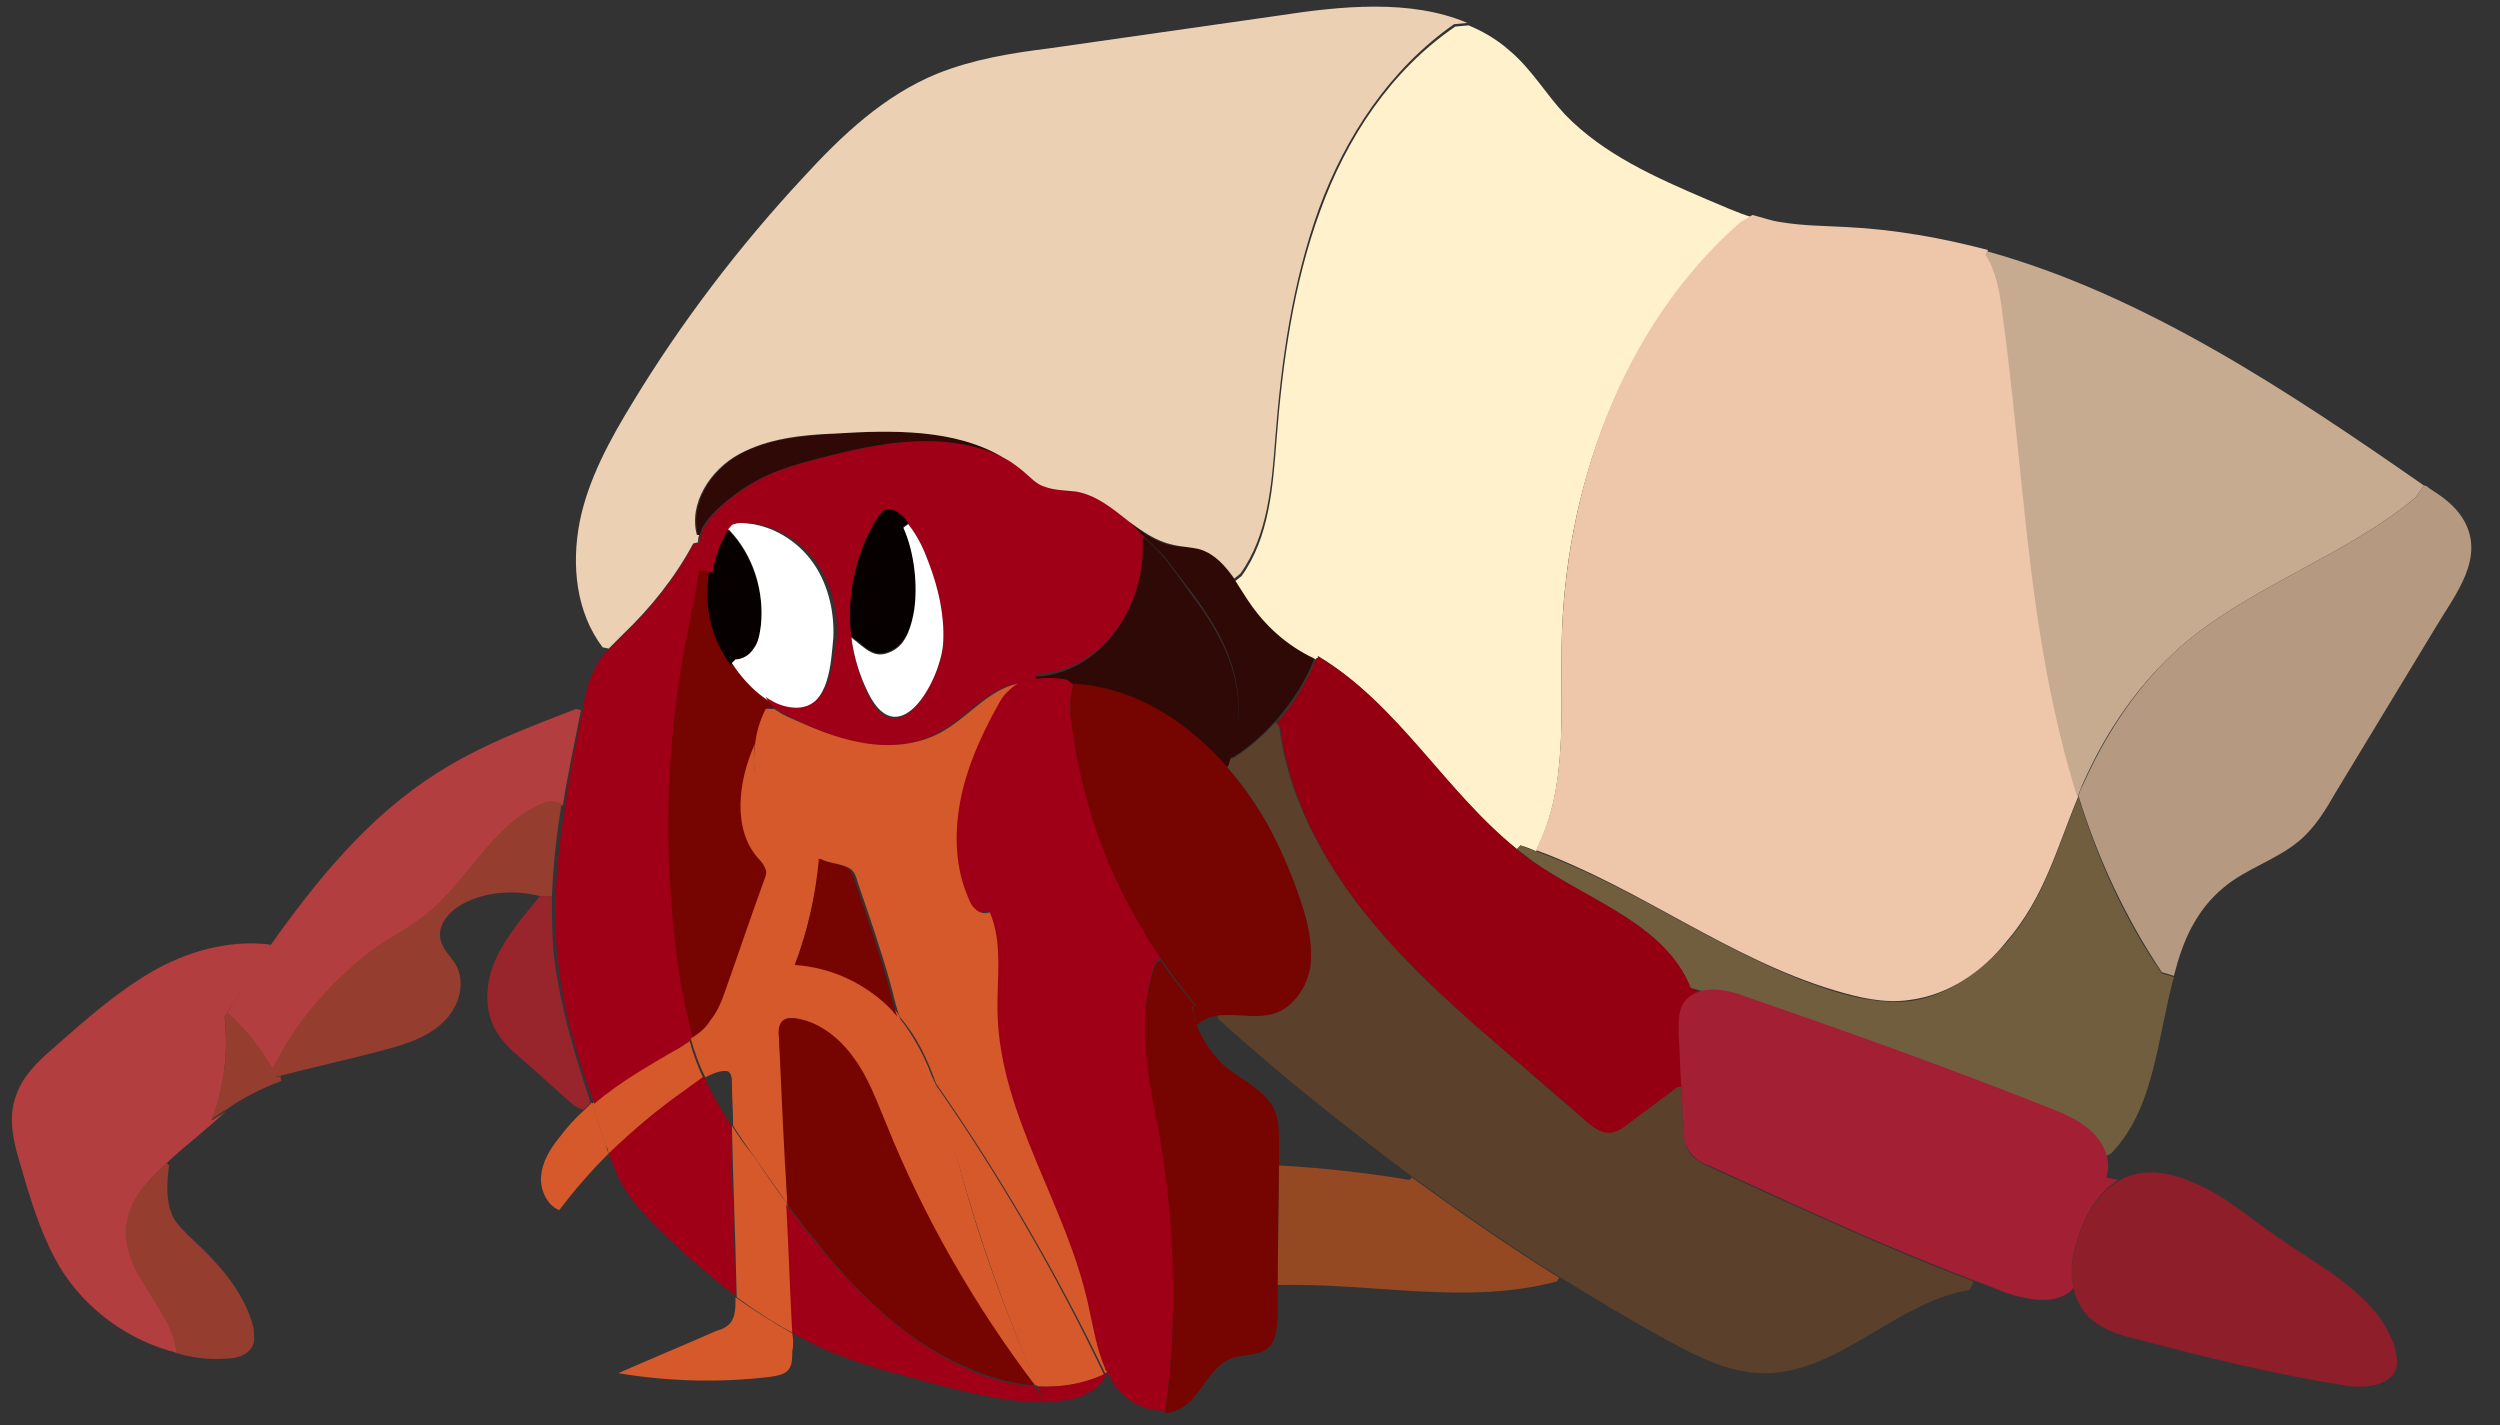 <?xml version="1.0" encoding="utf-8"?>
<!-- Generator: Adobe Illustrator 22.1.0, SVG Export Plug-In . SVG Version: 6.00 Build 0)  -->
<svg version="1.1" xmlns="http://www.w3.org/2000/svg" xmlns:xlink="http://www.w3.org/1999/xlink" x="0px" y="0px"
	 viewBox="0 0 207 118" style="enable-background:new 0 0 207 118;" xml:space="preserve">
<rect x="0" y="0" width="207" height="118" fill="#333333" stroke="none"/>
<style type="text/css">
	.st0{fill:#953D2F;}
	.st1{fill:#B23E40;}
	.st2{fill:#98242C;}
	.st3{fill:#D5592A;}
	.st4{fill:#9F0017;}
	.st5{fill:#760401;}
	.st6{fill:#060000;}
	.st7{fill:#FFFFFF;}
	.st8{fill:#2F0905;}
	.st9{fill:#ECD0B4;}
	.st10{fill:#5B412B;}
	.st11{fill:#FFF1CB;}
	.st12{fill:#954923;}
	.st13{fill:#940012;}
	.st14{fill:#715E3F;}
	.st15{fill:#EEC6AA;}
	.st16{fill:#A31F34;}
	.st17{fill:#C7AB91;}
	.st18{fill:#8D1E2A;}
	.st19{fill:#B59981;}
</style>
<g id="Layer_1">
</g>
<g id="_x34__FAQ">
	<g id="hermit_crab_1_">
		<g id="hermit_outline_1_">
			<g id="XMLID_21_">
				<g>
					<path class="st0" d="M10.5,100.7c-0.6,1.9,0.3,4,1.4,5.8c1.1,1.7,2.4,3.4,2.6,5.5c1.3,0.4,2.7,0.6,4.1,0.5c1,0,2.1-0.3,2.4-1.3
						c0.1-0.4,0-0.8,0-1.2c-0.7-3-3-5.5-5.3-7.6c-0.5-0.5-1-1-1.3-1.5c-0.7-1.3-0.6-2.9-0.4-4.4l-0.2-0.2
						C12.3,97.7,11,99.1,10.5,100.7z"/>
					<path class="st1" d="M13.8,96.3c1.7-1.6,3.6-3,4.9-4.3l0,0c-0.4,0.3-0.8,0.5-1.2,0.8c1.1-2.7,1.4-5.7,1.1-8.6l0.3-0.3
						c0,0,0,0-0.1-0.1c1.2-1.8,2.4-3.7,3.7-5.5l-0.2-0.1c-3.4-0.4-6.9,0.6-9.8,2.3s-5.5,4-8.1,6.3c-1.3,1.1-2.6,2.4-3.1,4
						c-0.7,1.9-0.1,4.1,0.5,6c0.8,2.8,1.7,5.7,3.2,8.2c2.1,3.4,5.6,6,9.6,7c0,0,0,0,0,0c-0.2-2-1.5-3.7-2.6-5.5
						c-1.1-1.7-2-3.8-1.4-5.8C11,99.1,12.3,97.7,13.8,96.3z"/>
					<path class="st0" d="M17.5,92.7c0.4-0.3,0.8-0.6,1.2-0.8c1.4-1,3-1.8,4.6-2.4l-0.1-0.4c-0.1,0-0.2,0.1-0.3,0.1l-0.2-0.8
						c-1-1.7-2.3-3.3-3.8-4.6l-0.3,0.3C18.9,87,18.6,90,17.5,92.7z"/>
					<path class="st1" d="M18.8,83.8C18.8,83.8,18.8,83.8,18.8,83.8c1.6,1.4,2.8,3,3.8,4.7c2-4,5.1-7.5,8.8-10
						c1.4-0.9,2.9-1.7,4.2-2.8c3.5-2.9,5.7-7.8,10-9.2l1,0.2c0.4-2.6,1-5.3,1.5-7.9l-0.4-0.1c-3.9,1.5-7.9,3-11.5,5.3
						c-5.7,3.6-10,8.9-13.9,14.4C21.2,80.1,20,81.9,18.8,83.8z"/>
					<path class="st0" d="M22.6,88.4l0.2,0.8c0.1,0,0.2-0.1,0.3-0.1c2.7-0.7,5.4-1.3,8.1-2c1.9-0.5,3.8-1,5.2-2.2
						c1.5-1.2,2.3-3.4,1.3-5.1c-0.4-0.6-1-1.2-1.2-1.9c-0.4-1.4,0.9-2.7,2.3-3.3c1.8-0.8,4-0.9,5.9-0.4l1,0c0.1-2.6,0.4-5.2,0.8-7.7
						l-1-0.2c-4.4,1.4-6.5,6.3-10,9.2c-1.3,1.1-2.8,1.9-4.2,2.8C27.7,80.9,24.6,84.4,22.6,88.4z"/>
					<path class="st2" d="M41.1,79.3c-0.9,1.9-1.1,4.3,0,6.1c0.5,0.9,1.3,1.6,2,2.2c1.5,1.3,3,2.7,4.5,4l0.7,0.3
						c0.2-0.2,0.4-0.4,0.6-0.6c-1.3-3.9-2.5-7.9-3-11.9c-0.2-1.7-0.2-3.4-0.2-5.2l-1,0C43.4,75.8,42,77.4,41.1,79.3z"/>
					<path class="st3" d="M44.8,97.4c-0.1,1.1,0.5,2.4,1.5,2.8c1.3-1.7,2.6-3.2,4.1-4.7c-0.1-0.2-0.2-0.5-0.2-0.7
						c-0.4-1.1-0.8-2.3-1.2-3.5c-0.2,0.2-0.4,0.4-0.6,0.6c-0.8,0.7-1.5,1.5-2.1,2.3C45.5,95.2,44.9,96.2,44.8,97.4z"/>
					<path class="st3" d="M49,91.4c0.4,1.2,0.8,2.3,1.2,3.5c0.1,0.2,0.2,0.5,0.2,0.7c2-2,4.1-3.8,6.4-5.3c0.5-0.3,1-0.7,1.5-0.9
						c-0.5-1-0.9-2.1-1.2-3.2c-0.3,0.2-0.6,0.4-0.9,0.6C53.8,88,51.2,89.5,49,91.4z"/>
					<path class="st4" d="M56.8,90.2c-2.3,1.6-4.4,3.4-6.4,5.3c0.4,1.1,0.8,2.2,1.5,3.2c0.7,1.1,1.7,2.1,2.6,3c2,2,4.2,3.9,6.4,5.6
						c-0.1-4.7-0.3-9.5-0.4-14.2c-0.8-1.2-1.5-2.4-2.1-3.7c0-0.1-0.1-0.2-0.1-0.3h0C57.8,89.5,57.3,89.8,56.8,90.2z"/>
					<path class="st5" d="M56.6,53c-1.7,8.8-2,17.9-0.7,26.7c0.3,2.1,0.7,4.3,1.3,6.3c0.6-0.4,1.2-0.8,1.7-1.4
						c0.6-0.8,0.9-1.7,1.3-2.6c1-3,2.1-6,3.2-9.1c0.1-0.3,0.2-0.5,0.1-0.8c-0.1-0.3-0.3-0.5-0.5-0.8c-2.2-2.4-1.8-6.5-0.4-9.6
						c0,0,0,0,0,0c0.1-1.1,0.4-2.1,0.9-3.1l0.7,0c-0.3-0.2-0.6-0.5-0.7-0.9l0,0c-1-0.7-2-1.8-2.7-2.9c-0.8-1.2-1.3-2.4-1.6-3.4
						c-0.3-1.4-0.4-2.8-0.2-4.2l-1.2-0.2C57.5,49.1,57,51.1,56.6,53z"/>
					<path class="st4" d="M57.4,45.1c-1.5,2.8-3.5,5.3-5.8,7.5c-0.4,0.4-0.8,0.8-1.2,1.2c-0.4,0.4-0.8,0.8-1,1.3
						c-0.6,1-0.9,2.2-1.1,3.4c0,0.1,0,0.1,0,0.2h0c-0.6,2.6-1.1,5.2-1.5,7.9c-0.4,2.6-0.7,5.1-0.8,7.7c-0.1,1.7,0,3.4,0.2,5.2
						c0.4,4.1,1.6,8,3,11.9c2.2-1.9,4.8-3.3,7.3-4.8c0.3-0.2,0.6-0.4,0.9-0.6c-0.6-2.1-1-4.2-1.3-6.3c-1.2-8.9-1-17.9,0.7-26.7
						c0.4-2,0.8-3.9,1.1-5.9c0.1-0.7,0.1-1.3,0.2-2L57.8,45L57.4,45.1z"/>
					<path class="st3" d="M57.2,86c0.3,1.1,0.7,2.2,1.2,3.2h0c0.4-0.2,0.8-0.4,1.3-0.5c0.2,0,0.5-0.1,0.7,0.1
						c0.1,0.1,0.2,0.4,0.2,0.6c0,1.3,0.1,2.5,0.1,3.8c0.5,0.8,1.1,1.7,1.7,2.5c0.9,1.3,1.9,2.7,2.8,4c-0.2-4.6-0.4-9.2-0.7-13.8
						c0-0.6,0-1.2,0.5-1.5c0.2-0.1,0.4-0.1,0.6-0.1c2,0.2,3.8,1.6,5,3.3c1.2,1.7,1.9,3.6,2.7,5.5c3.1,7.7,7.3,15,12.3,21.6
						c0.1,0,0.2,0,0.3,0c-2.7-6.1-5-12.5-6.7-19c-0.5-2-1.1-4.1-1.8-6.1c0,0-0.1-0.1-0.1-0.2c-0.8-1.2-1.7-2.4-2.3-3.8
						c-0.2-0.5-0.4-1-0.6-1.6c-0.1-0.2-0.3-0.3-0.4-0.5c-2.1-2.2-5.1-3.6-8.1-3.8c1-2.8,1.7-5.8,2-8.7l0-0.1
						c-2.1-0.9-3.8-2.6-4.7-4.6c-0.7-1.5-0.9-3.1-0.7-4.7c-1.4,3.1-1.9,7.2,0.4,9.6c0.2,0.2,0.4,0.5,0.5,0.8c0.1,0.3,0,0.5-0.1,0.8
						c-1.1,3-2.1,6-3.2,9.1c-0.3,0.9-0.7,1.9-1.3,2.6C58.4,85.2,57.8,85.6,57.2,86z"/>
					<path class="st6" d="M60.9,54.6c0.6,0,1.2-0.4,1.5-0.8c0.4-0.6,0.6-1.2,0.6-1.9c0.3-2.8-0.6-5.8-2.6-7.9l-0.3-0.2
						c-0.1,0.1-0.1,0.2-0.2,0.3c-0.6,1-1,2.2-1.2,3.4c-0.2,1.4-0.2,2.8,0.2,4.2c0.2,1,0.8,2.2,1.6,3.4L60.9,54.6z"/>
					<path class="st3" d="M60.6,93.2c0.1,4.7,0.3,9.4,0.4,14.2c1.5,1.1,3,2.1,4.7,3c-0.2-3.6-0.3-7.2-0.5-10.7c-1-1.3-1.9-2.7-2.8-4
						C61.7,94.9,61.1,94,60.6,93.2z"/>
					<path class="st7" d="M60.9,54.6l-0.3,0.3c0.7,1.1,1.7,2.2,2.7,2.9c0.8,0.6,1.7,0.9,2.6,0.9c2.8-0.1,2.9-3.9,3.1-5.9
						c0.1-2.3-0.5-4.7-1.9-6.5c-1.4-1.8-3.6-3-5.9-3c-0.2,0-0.5,0-0.7,0.1c-0.1,0.1-0.3,0.2-0.4,0.3l0.3,0.2c2,2.1,2.9,5.1,2.6,7.9
						c-0.1,0.7-0.2,1.4-0.6,1.9C62.1,54.2,61.5,54.6,60.9,54.6z"/>
					<path class="st3" d="M65.6,110.4c-1.6-0.9-3.2-1.9-4.7-3c0,0,0,0,0,0.1c0,0.7,0,1.5-0.4,2c-0.3,0.4-0.8,0.6-1.2,0.7
						c-2.7,1.2-5.4,2.3-8.1,3.5c4.2,0.7,8.4,0.8,12.6,0.3c0.6-0.1,1.2-0.2,1.5-0.6c0.3-0.4,0.3-1,0.3-1.5
						C65.7,111.4,65.7,110.9,65.6,110.4z"/>
					<path class="st5" d="M65,84.4c-0.5,0.2-0.6,0.9-0.5,1.5c0.2,4.6,0.4,9.2,0.7,13.8c4.2,5.7,8.9,11.1,15.3,13.7
						c1.6,0.7,3.4,1.2,5.2,1.3c-5-6.6-9.2-13.9-12.3-21.6c-0.8-1.9-1.5-3.9-2.7-5.5c-1.2-1.7-3-3.1-5-3.3
						C65.4,84.3,65.2,84.3,65,84.4z"/>
					<path class="st4" d="M65.1,99.7c0.2,3.6,0.3,7.2,0.5,10.7c0.8,0.4,1.6,0.8,2.4,1.2c3.1,1.4,6.5,2.2,9.8,3.1
						c2.8,0.7,5.6,1.4,8.5,1.4l0-0.4c-0.2-0.3-0.5-0.6-0.7-0.9c-1.8-0.1-3.6-0.6-5.2-1.3C74,110.7,69.3,105.4,65.1,99.7z"/>
					<path class="st4" d="M70.5,52.8c-0.4-3.3,0.3-6.8,2-9.6c0.2-0.3,0.4-0.7,0.8-0.8c0.6-0.2,1.2,0.2,1.6,0.7
						c0.1,0.1,0.2,0.3,0.3,0.4c0.7,0.9,1.3,2,1.7,3.2c0.8,2.1,1.3,4.3,1.2,6.6c-0.2,2.9-3.7,9.4-6.2,4.3
						C71.1,55.9,70.7,54.4,70.5,52.8z M66,58.6c-0.9,0-1.8-0.3-2.6-0.9l0,0c0.2,0.4,0.4,0.6,0.7,0.9c0.3,0.2,0.7,0.4,1,0.6
						c2,1,4,1.9,6.1,2.3c2.1,0.4,4.4,0.3,6.4-0.8c2.3-1.2,4-3.6,6.5-4.1c0.5-0.3,1.1-0.5,1.8-0.6l0-0.2c0.3,0,0.6-0.1,1-0.1
						c5.1-0.9,8.1-6.4,7.8-11.2l0.1-0.2c-0.4-0.3-0.7-0.7-1-1c0,0-0.1-0.1-0.1-0.1c-1.4-1-2.7-2.2-4.4-2.5c-0.9-0.2-1.8-0.1-2.6-0.4
						c-0.7-0.3-1.3-0.9-1.8-1.3c-0.5-0.4-1.1-0.8-1.6-1.1c-4.6-2.1-9.3-1.5-14.4-0.2c-3.2,0.8-5.6,1.4-8.3,3.5
						c-1.1,0.9-2.2,1.9-2.6,3.2c0,0.2-0.1,0.4-0.1,0.6l0.1,0.2c0,0.7-0.1,1.3-0.2,2l1.2,0.2c0.2-1.2,0.6-2.3,1.2-3.4
						c0-0.1,0.1-0.2,0.2-0.3c0.1-0.1,0.2-0.3,0.4-0.3c0.2-0.1,0.5-0.1,0.7-0.1c2.3,0,4.5,1.2,5.9,3c1.4,1.8,2,4.2,1.9,6.5
						C68.9,54.8,68.8,58.5,66,58.6z"/>
					<path class="st5" d="M67.8,71.2c-0.3,3-0.9,5.9-2,8.7c3.1,0.2,6,1.6,8.1,3.8c0.1,0.2,0.3,0.3,0.4,0.5c-0.3-0.8-0.5-1.7-0.7-2.5
						c-0.8-2.9-1.8-5.8-2.8-8.7c-0.1-0.3-0.2-0.7-0.5-1c-0.3-0.3-0.8-0.4-1.3-0.5c-0.4-0.1-0.9-0.3-1.3-0.4L67.8,71.2z"/>
					<path class="st6" d="M72.5,43.1c-1.7,2.9-2.4,6.3-2,9.6c1.2,0.9,1.9,1.9,3.4,1.1c1.2-0.6,1.6-2.2,1.8-3.4
						c0.3-2.2,0-4.8-0.9-6.8l0.4-0.3c-0.1-0.1-0.2-0.3-0.3-0.4c-0.4-0.4-1-0.9-1.6-0.7C72.9,42.5,72.7,42.8,72.5,43.1z"/>
					<path class="st3" d="M74.4,84.2c0.2,0.5,0.4,1.1,0.6,1.6c0.6,1.3,1.5,2.6,2.3,3.8c0,0,0.1,0.1,0.1,0.2
						C76.7,87.7,75.7,85.8,74.4,84.2z"/>
					<path class="st7" d="M76.9,46.6c-0.4-1.1-0.9-2.2-1.7-3.2l-0.4,0.3c0.9,2,1.2,4.7,0.9,6.8c-0.2,1.2-0.6,2.8-1.8,3.4
						c-1.5,0.8-2.2-0.2-3.4-1.1c0.2,1.6,0.7,3.2,1.4,4.6c2.6,5.2,6.1-1.3,6.2-4.3C78.2,50.9,77.7,48.7,76.9,46.6z"/>
					<path class="st8" d="M57.9,44.4c0.3-1.3,1.5-2.3,2.6-3.2c2.7-2.1,5.1-2.7,8.3-3.5c5.1-1.3,9.9-1.9,14.4,0.2
						c-4-2.4-9.3-2.3-14-2c-2.7,0.2-5.5,0.4-7.9,1.7c-2.4,1.3-4.2,4.1-3.5,6.7L57.9,44.4z"/>
					<path class="st3" d="M77.4,89.7c0.7,2,1.2,4,1.8,6.1c1.8,6.5,4,12.8,6.7,19h0c1.9,0.1,3.8-0.2,5.5-1
						C87.4,105.4,82.7,97.3,77.4,89.7z"/>
					<path class="st4" d="M81.4,75.4c1.3-1.2,3.1-1.6,4.8-1.5c1.7,0.1,3.4,0.6,5.1,1.2c1.1,0.4,2.3,0.9,2.9,1.8l0.3-0.2
						c-2.9-5-4.9-10.5-5.7-16.3c-0.2-1.3-0.3-2.7,0.1-3.9l-0.5-0.4c-0.8-0.1-1.7-0.2-2.6-0.1c-0.6,0.1-1.2,0.3-1.8,0.6
						c-0.4,0.2-0.7,0.4-1,0.8c-0.4,0.4-0.6,0.9-0.9,1.4c-1.2,2.4-2.3,4.9-2.9,7.6c-0.5,2.7-0.4,5.5,0.7,8c0.2,0.6,0.7,1.2,1.3,1.2
						L81.4,75.4z"/>
					<path class="st3" d="M65.1,59.3c-0.4-0.2-0.7-0.4-1-0.6l-0.7,0c-0.5,1-0.8,2-0.9,3.1c0,0,0,0,0,0c-0.2,1.6,0,3.3,0.7,4.7
						c0.9,2.1,2.6,3.7,4.7,4.6c0.4,0.2,0.8,0.3,1.3,0.4c0.4,0.1,0.9,0.2,1.3,0.5c0.3,0.3,0.4,0.6,0.5,1c1,2.9,2,5.8,2.8,8.7
						c0.2,0.8,0.4,1.7,0.7,2.5c1.4,1.6,2.3,3.5,3,5.5c5.3,7.6,10,15.7,14,24c0.1,0,0.1-0.1,0.2-0.1c0-0.1,0-0.2,0-0.2
						c-0.8-1.6-1-3.5-1.4-5.3c-1.8-8.2-7.2-15.5-7.5-23.9c-0.1-2.9,0.4-6-0.7-8.7l-0.4,0.1c-0.1,0-0.1,0-0.2,0
						c-0.6,0-1.1-0.6-1.3-1.2c-1.1-2.5-1.2-5.3-0.7-8c0.5-2.7,1.6-5.2,2.9-7.6c0.3-0.5,0.5-1,0.9-1.4c0.3-0.3,0.6-0.6,1-0.8
						c-2.5,0.5-4.2,2.9-6.5,4.1c-1.9,1-4.2,1.2-6.4,0.8C69.1,61.1,67.1,60.2,65.1,59.3z"/>
					<path class="st4" d="M91.4,113.8c-1.7,0.8-3.6,1.1-5.5,1c0.1,0.3,0.3,0.6,0.4,0.9l0,0.4c0.7,0,1.4-0.1,2.1-0.2
						c1.3-0.2,2.9-1,3.2-2.2C91.5,113.7,91.4,113.7,91.4,113.8z"/>
					<path class="st8" d="M96.5,46.3c-0.5-0.6-1.1-1.2-1.8-1.8l-0.1,0.2c0.3,4.8-2.7,10.3-7.8,11.2c-0.3,0.1-0.6,0.1-1,0.1l0,0.2
						c0.8-0.1,1.7-0.1,2.6,0.1l0.5,0.4c5,0.3,9.4,3.1,12.7,6.9l0.1-0.1c0.1-0.2,0.1-0.4,0.2-0.6c1.7-5.5-0.1-9.6-3.5-14
						C97.8,48,97.1,47.1,96.5,46.3z"/>
					<path class="st4" d="M92.1,114.4c0.9,1.5,2.7,2.5,4.4,2.4l0-0.2c1-7.3,0.9-14.9-0.4-22.2c-0.8-4.9-2.2-10.1-0.4-14.8l0.4-0.3
						c-0.6-0.9-1.2-1.8-1.7-2.7l-0.3,0.2c-0.6-0.9-1.8-1.4-2.9-1.8c-1.6-0.5-3.3-1.1-5.1-1.2c-1.7-0.1-3.6,0.3-4.8,1.5l0,0.2
						c0.1,0,0.1,0,0.2,0l0.4-0.1c1.2,2.7,0.6,5.7,0.7,8.7c0.3,8.4,5.7,15.7,7.5,23.9c0.4,1.8,0.7,3.7,1.4,5.3c0,0.1,0,0.1,0.1,0.2
						C91.8,113.9,92,114.1,92.1,114.4z"/>
					<path class="st5" d="M99.1,84.9c-0.2-0.5-0.3-1-0.4-1.5l0.2-0.2c-1-1.2-2-2.4-2.8-3.7l-0.4,0.3c-1.8,4.7-0.5,9.9,0.4,14.8
						c1.2,7.3,1.4,14.8,0.4,22.2l0,0.2c0.4,0,0.9-0.2,1.3-0.4c1.7-1,2.3-3.4,4.1-4.1c1-0.4,2.3-0.2,3.1-0.9c0.7-0.6,0.7-1.6,0.8-2.6
						c0-0.8,0-1.6,0-2.4c0-3.3,0.1-6.6,0.1-9.9c0-0.7,0-1.3,0-2c0-0.9,0-1.8-0.3-2.6c-0.7-1.9-3-2.7-4.5-4.1
						C100.2,87,99.5,86,99.1,84.9z"/>
					<path class="st8" d="M97.2,45.2c-1.3-0.2-2.5-1-3.6-1.9c0,0,0.1,0.1,0.1,0.1c0.3,0.3,0.7,0.7,1,1c0.6,0.6,1.3,1.2,1.8,1.8
						c0.6,0.8,1.3,1.7,1.9,2.5c3.4,4.4,5.2,8.5,3.5,14l0.2,0c1.3-0.8,2.5-1.9,3.5-3c1.4-1.6,2.6-3.4,3.3-5.4c-2.2-1-4.2-2.6-5.6-4.6
						c-0.4-0.6-0.8-1.3-1.3-2c-0.7-1.1-1.6-2-2.8-2.4C98.7,45.3,97.9,45.3,97.2,45.2z"/>
					<path class="st5" d="M99.1,84.9c0.5-0.5,1.1-0.7,1.7-0.8c1.5-0.2,3.3,0.3,4.8-0.2c1.6-0.5,2.6-2.1,2.9-3.8
						c0.3-1.6-0.1-3.3-0.6-4.9c-0.7-2.3-1.6-4.5-2.7-6.5c-1-1.8-2.2-3.6-3.6-5.2c-3.3-3.8-7.7-6.6-12.7-6.9
						c-0.4,1.2-0.3,2.6-0.1,3.9c0.8,5.7,2.7,11.3,5.7,16.3c0.5,0.9,1.1,1.8,1.7,2.7c0.9,1.3,1.8,2.5,2.8,3.7l-0.2,0.2
						C98.8,83.8,98.9,84.4,99.1,84.9z"/>
					<path class="st9" d="M99.4,45.5c1.2,0.4,2,1.3,2.8,2.4l0.5-0.4c2.3-3.2,2.6-7.4,2.9-11.3c0.5-6.4,1.4-12.8,3.6-18.9
						c2.2-6,5.9-11.6,11.2-15.3l1.1-0.1c-4.7-2-10.5-1.4-15.7-0.6c-6.3,0.9-12.6,1.8-18.9,2.7c-3.2,0.4-6.3,0.9-9.3,2.1
						c-4.4,1.8-7.9,5.1-11.1,8.6c-5.3,5.7-10.1,12-14.1,18.6c-1.9,3.1-3.7,6.4-4.4,9.9c-0.7,3.6-0.3,7.5,1.9,10.4l0.5,0.1
						c0.4-0.4,0.8-0.8,1.2-1.2c2.3-2.2,4.3-4.7,5.8-7.5l0.4-0.1c0-0.2,0-0.4,0.1-0.6l-0.2,0c-0.7-2.6,1.1-5.4,3.5-6.7
						c2.4-1.3,5.2-1.6,7.9-1.7c4.8-0.3,10-0.4,14,2c0.6,0.3,1.1,0.7,1.6,1.1c0.6,0.5,1.1,1.1,1.8,1.3c0.8,0.3,1.7,0.3,2.6,0.4
						c1.7,0.3,3,1.4,4.4,2.5c1.1,0.8,2.2,1.6,3.6,1.9C97.9,45.3,98.7,45.3,99.4,45.5z"/>
					<path class="st10" d="M100.9,84.4c5.1,4.6,10.5,8.9,16,13c4,2.9,8,5.7,12.2,8.3c2.9,1.8,5.9,3.6,9,5.3c2.4,1.3,4.9,2.6,7.7,2.7
						c6.3,0.2,11.1-5.9,17.3-6.9l0.3-0.7c-7.4-2.8-14.7-6.2-21.9-9.5c-0.6-0.3-1.1-0.5-1.5-1c-0.5-0.6-0.5-1.4-0.6-2.2
						c-0.1-1.2-0.1-2.4-0.2-3.5l-0.4,0c-1.3,1-2.7,2-4,3c-0.5,0.4-1.1,0.8-1.7,0.8c-0.7,0-1.3-0.5-1.8-0.9c-2-1.7-4-3.4-6-5.2
						c-4.4-3.7-8.7-7.5-12.3-12c-3.6-4.5-6.4-9.8-7.1-15.5l-0.3-0.3c-1,1.1-2.2,2.2-3.5,3l-0.2,0c-0.1,0.2-0.1,0.4-0.2,0.6l-0.1,0.1
						c1.4,1.6,2.6,3.3,3.6,5.2c1.1,2.1,2,4.3,2.7,6.5c0.5,1.6,0.8,3.3,0.6,4.9c-0.3,1.6-1.3,3.2-2.9,3.8c-1.5,0.5-3.3,0-4.8,0.2
						L100.9,84.4z"/>
					<path class="st11" d="M109.1,54.3c6.5,3.9,10.5,11.2,16.5,16l0.3-0.3c0.4,0.1,0.9,0.3,1.3,0.5l0.1-0.3c2.5-5.1,1.9-11,2-16.7
						c0.2-13,5-26.3,14.8-34.9l1-0.6c-1.3-0.4-2.6-1-3.8-1.5c-4.2-1.8-8.5-3.7-11.7-7c-1.6-1.7-2.8-3.8-4.6-5.3
						c-1-0.9-2.2-1.6-3.4-2.1l-1.1,0.1c-5.3,3.6-9,9.2-11.2,15.3c-2.2,6-3.1,12.5-3.6,18.9c-0.3,3.9-0.6,8.1-2.9,11.3l-0.5,0.4
						c0.4,0.6,0.8,1.3,1.3,2c1.4,2,3.3,3.6,5.6,4.6L109.1,54.3z"/>
					<path class="st12" d="M105.9,96.5c0,3.3-0.1,6.6-0.1,9.9h0.1c7.7-0.2,15.6,1.7,23-0.3l0.2-0.3c-4.2-2.6-8.2-5.4-12.2-8.3
						l-0.2,0.2C113.1,97.1,109.5,96.7,105.9,96.5z"/>
					<path class="st13" d="M109,54.5c-0.8,2-1.9,3.8-3.3,5.4l0.3,0.3c0.7,5.7,3.5,11,7.1,15.5c3.6,4.5,8,8.3,12.3,12
						c2,1.7,4,3.4,6,5.2c0.5,0.4,1.1,0.9,1.8,0.9c0.6,0,1.2-0.4,1.7-0.8c1.3-1,2.7-2,4-3l0.4,0c-0.1-1.4-0.1-2.7-0.2-4.1
						c0-1-0.1-2,0.5-2.8c0.4-0.6,1-0.8,1.6-0.9l-1.1-0.3c-2.1-5.3-8.4-7.3-13.1-10.5c-0.4-0.3-0.9-0.6-1.3-1
						c-6-4.8-9.9-12.1-16.5-16L109,54.5z"/>
					<path class="st14" d="M126.9,71.3c4.7,3.3,11,5.2,13.1,10.5l1.1,0.3c1.1-0.2,2.3,0.1,3.4,0.5c8.4,2.9,16.8,5.9,25.1,9.2
						c1.3,0.5,2.7,1.1,3.7,2.1c0.5,0.5,0.9,1.1,1.1,1.8l0.4-0.2c3.6-3.7,3.8-9.5,5.2-14.6l-1-0.3c-3.1-4.5-5.3-9.4-6.9-14.6
						c-1.8,4.3-2.8,8.4-6,12.1c-2.1,2.4-4.9,4.4-8,4.8c-2.1,0.2-4.2-0.2-6.2-0.8c-8.7-2.7-16.1-8.5-24.7-11.6
						c-0.4-0.2-0.9-0.3-1.3-0.5l-0.3,0.3C126,70.6,126.4,70.9,126.9,71.3z"/>
					<path class="st15" d="M127.3,70.1l-0.1,0.3c8.5,3.1,16,9,24.7,11.6c2,0.6,4.1,1.1,6.2,0.8c3.2-0.4,6-2.3,8-4.8
						c3.2-3.7,4.2-7.8,6-12.1c-1.2-3.9-2.1-7.8-2.8-11.8c-1.6-9.3-2.1-18.8-3.4-28.2c-0.2-1.7-0.5-3.5-1.4-4.9l0.1-0.3
						c-3.8-1-7.7-1.7-11.7-1.9c-1.8-0.1-3.6-0.1-5.4-0.4c-0.8-0.1-1.6-0.4-2.4-0.6l-1,0.6c-9.8,8.6-14.5,21.9-14.8,34.9
						C129.2,59.1,129.8,65,127.3,70.1z"/>
					<path class="st16" d="M174.4,97.5c0.2-0.6,0.2-1.3,0-1.9c-0.2-0.7-0.6-1.3-1.1-1.8c-1-1-2.4-1.6-3.7-2.1
						c-8.3-3.3-16.7-6.3-25.1-9.2c-1-0.4-2.3-0.7-3.4-0.5c-0.6,0.1-1.2,0.4-1.6,0.9c-0.6,0.8-0.5,1.8-0.5,2.8
						c0.1,1.4,0.1,2.7,0.2,4.1c0.1,1.2,0.1,2.4,0.2,3.5c0,0.8,0.1,1.6,0.6,2.2c0.4,0.5,0.9,0.8,1.5,1c7.2,3.3,14.5,6.7,21.9,9.5
						c0.9,0.3,1.8,0.7,2.6,1c1.9,0.7,4.6,1.1,5.7-0.4c-0.2-1.1-0.2-2.2,0.1-3.2c0.7-2.7,1.9-4.7,3.6-5.7L174.4,97.5z"/>
					<path class="st17" d="M164.5,20.8l-0.1,0.3c0.9,1.4,1.2,3.2,1.4,4.9c1.3,9.4,1.8,18.9,3.4,28.2c0.7,4,1.6,8,2.8,11.8
						c0.2-0.4,0.3-0.8,0.5-1.2c1.9-4.3,4.6-8.2,8.1-11.3c5.8-5,13.5-7.4,19.4-12.3l0.7-1C189.5,32.4,177.5,24.4,164.5,20.8z"/>
					<path class="st18" d="M171.7,106.7c0.2,0.9,0.6,1.7,1.3,2.4c1.1,1,2.6,1.5,4,1.8c5.7,1.5,11.3,2.9,17.1,3.8
						c1.6,0.3,3.8,0.1,4.3-1.4c0.2-0.5,0-1.1-0.1-1.7c-1.4-4.4-6.1-6.6-9.9-9.3c-2.2-1.5-4.2-3.3-6.6-4.3c-2.6-1.2-4.8-1.2-6.4-0.2
						c-1.7,1-2.9,2.9-3.6,5.7C171.5,104.5,171.4,105.6,171.7,106.7z"/>
					<path class="st19" d="M172.6,64.7c-0.2,0.4-0.4,0.8-0.5,1.2c1.6,5.2,3.9,10.1,6.9,14.6l1,0.3c0.7-2.8,1.8-5.4,4.1-7.3
						c1.9-1.6,4.4-2.3,6.3-3.9c1.3-1.1,2.2-2.6,3-4c2.8-4.6,5.5-9.1,8.3-13.7c1.6-2.7,4.2-5.8,2.2-9c-0.7-1.1-1.7-1.8-2.8-2.5
						c-0.1-0.1-0.2-0.2-0.4-0.2l-0.7,1c-5.9,4.9-13.6,7.3-19.4,12.3C177.2,56.5,174.5,60.5,172.6,64.7z"/>
				</g>
				<g>
				</g>
			</g>
		</g>
	</g>
</g>
</svg>

